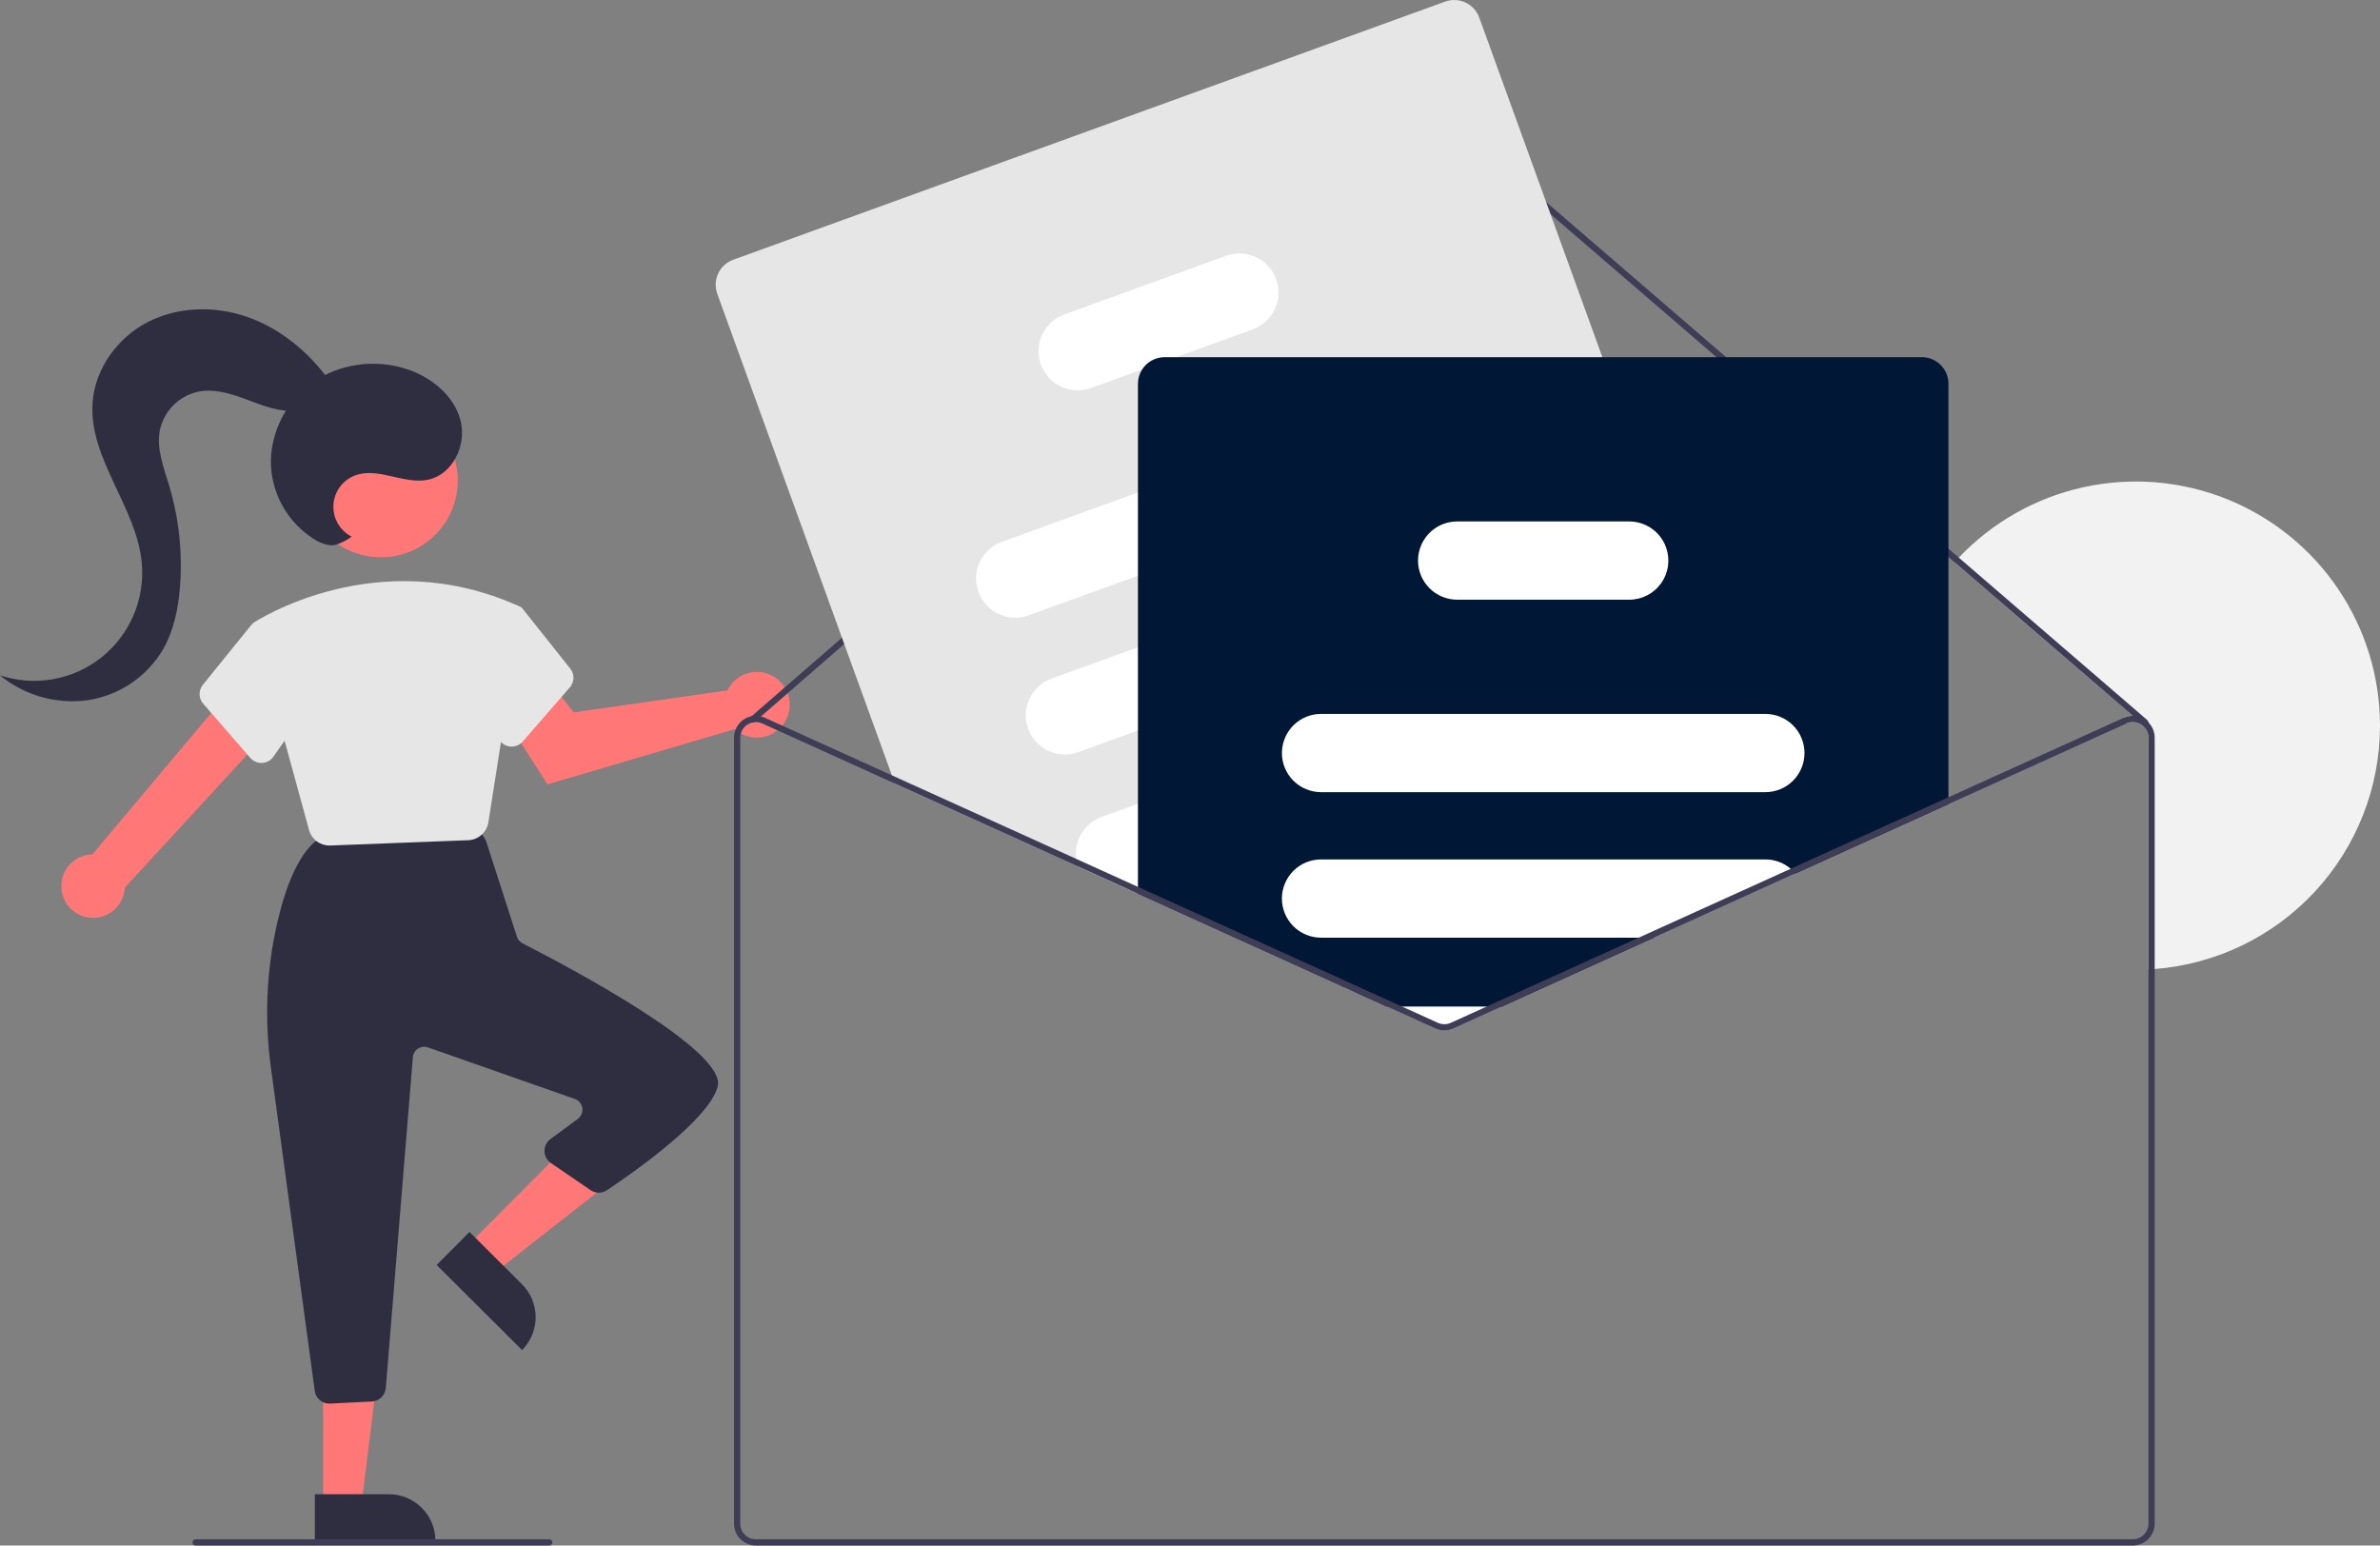 <svg width="502" height="326" viewBox="0 0 502 326" fill="none" xmlns="http://www.w3.org/2000/svg">
<rect x="0" y="0" width="502" height="326" fill="#808080" stroke="none"/>
<g clip-path="url(#clip0)">
<path d="M502 153.056C502.001 166.026 497.107 178.518 488.296 188.035C479.485 197.553 467.407 203.394 454.477 204.391C454.041 204.424 453.599 204.457 453.157 204.477V155.61C453.157 155.122 453.048 154.639 452.838 154.199C452.628 153.758 452.322 153.369 451.942 153.062C451.899 153.017 451.85 152.977 451.797 152.943C451.749 152.904 451.698 152.869 451.645 152.838C451.181 152.539 450.65 152.362 450.1 152.321C449.55 152.281 448.999 152.379 448.497 152.607L447.949 151.405C448.548 151.133 449.198 150.991 449.856 150.989L412.26 118.599C412.551 118.269 412.854 117.945 413.158 117.622C420.246 110.15 429.411 104.975 439.47 102.766C449.529 100.558 460.019 101.416 469.585 105.232C479.151 109.047 487.353 115.643 493.131 124.169C498.91 132.694 501.999 142.756 502 153.056Z" fill="#F2F2F2"/>
<path d="M13.054 188.163C12.867 187.208 12.892 186.223 13.127 185.279C13.361 184.334 13.8 183.452 14.413 182.696C15.025 181.939 15.796 181.326 16.671 180.899C17.546 180.473 18.503 180.243 19.477 180.227L49.154 144.896L56.563 154.37L26.318 187.251C26.237 188.888 25.558 190.438 24.41 191.608C23.263 192.778 21.726 193.486 20.091 193.599C18.456 193.711 16.837 193.22 15.54 192.218C14.243 191.217 13.359 189.774 13.054 188.163H13.054Z" fill="#FF7777"/>
<path d="M153.98 144.678C153.772 144.979 153.588 145.295 153.43 145.624L121.026 150.257L116.105 144.009L105.707 150.203L115.482 165.444L155.002 153.794C156.045 154.738 157.35 155.342 158.745 155.526C160.14 155.71 161.557 155.465 162.809 154.823C164.062 154.182 165.089 153.175 165.754 151.935C166.42 150.696 166.692 149.283 166.536 147.885C166.379 146.487 165.8 145.17 164.877 144.109C163.953 143.047 162.728 142.293 161.365 141.944C160.002 141.596 158.566 141.671 157.246 142.16C155.927 142.648 154.788 143.527 153.98 144.678Z" fill="#FF7777"/>
<path d="M98.628 262.723L104.362 268.432L129.114 249.031L120.651 240.604L98.628 262.723Z" fill="#FF7777"/>
<path d="M110.12 284.77L92.098 266.824L99.031 259.861L110.09 270.873C111.004 271.783 111.73 272.865 112.227 274.056C112.723 275.248 112.98 276.525 112.983 277.815C112.985 279.106 112.734 280.384 112.243 281.577C111.751 282.771 111.03 283.856 110.119 284.77L110.12 284.77Z" fill="#2F2E41"/>
<path d="M68.147 317.491H76.239L80.089 286.277H68.146L68.147 317.491Z" fill="#FF7777"/>
<path d="M91.845 325.005L66.413 325.006L66.413 315.179L82.019 315.179C83.309 315.179 84.587 315.433 85.779 315.926C86.971 316.42 88.055 317.144 88.967 318.056C89.879 318.969 90.603 320.052 91.097 321.244C91.591 322.437 91.845 323.714 91.845 325.005Z" fill="#2F2E41"/>
<path d="M66.388 293.383L57.171 225.402C55.728 215.128 56.176 204.677 58.492 194.565C60.383 186.438 62.938 180.808 66.087 177.834C66.584 177.367 67.219 177.077 67.897 177.007L98.33 173.836C98.916 173.776 99.507 173.885 100.034 174.148C100.561 174.411 101.002 174.819 101.306 175.324L102.307 176.991C102.428 177.194 102.526 177.409 102.599 177.634L109.033 197.582C109.129 197.883 109.284 198.163 109.489 198.404C109.694 198.645 109.945 198.842 110.227 198.986C120.357 204.158 153.264 221.619 151.381 229.152C149.611 236.23 133.045 247.707 128.01 251.055C127.497 251.398 126.893 251.579 126.276 251.574C125.66 251.57 125.059 251.38 124.551 251.029L116.193 245.31C115.785 245.031 115.45 244.658 115.215 244.223C114.981 243.787 114.854 243.302 114.845 242.808C114.836 242.313 114.946 241.824 115.165 241.381C115.385 240.937 115.707 240.553 116.105 240.26L121.869 236.012C122.221 235.752 122.496 235.401 122.664 234.996C122.832 234.591 122.887 234.149 122.822 233.715C122.757 233.282 122.575 232.874 122.296 232.537C122.017 232.199 121.65 231.944 121.237 231.799L90.282 220.936C89.934 220.814 89.563 220.774 89.198 220.817C88.832 220.861 88.481 220.988 88.172 221.189C87.863 221.39 87.604 221.658 87.415 221.975C87.227 222.291 87.113 222.646 87.083 223.013L81.375 292.777C81.312 293.525 80.981 294.225 80.442 294.747C79.903 295.27 79.192 295.579 78.443 295.618L69.612 296.06C69.558 296.062 69.505 296.064 69.451 296.064C68.702 296.067 67.977 295.796 67.413 295.302C66.849 294.809 66.485 294.126 66.388 293.383Z" fill="#2F2E41"/>
<path d="M80.345 117.553C89.298 117.553 96.556 110.294 96.556 101.34C96.556 92.386 89.298 85.127 80.345 85.127C71.392 85.127 64.133 92.386 64.133 101.34C64.133 110.294 71.392 117.553 80.345 117.553Z" fill="#FF7777"/>
<path d="M65.182 175.056L53.249 131.513L53.453 131.376C53.709 131.203 79.43 114.218 109.544 127.905L110.09 128.219L103.019 173.413C102.865 174.445 102.356 175.39 101.579 176.086C100.803 176.782 99.808 177.185 98.766 177.226L69.669 178.346C69.61 178.348 69.552 178.349 69.494 178.349C68.513 178.351 67.559 178.03 66.779 177.434C65.999 176.839 65.438 176.003 65.182 175.056Z" fill="#E6E6E6"/>
<path d="M52.795 159.861L42.856 148.431C42.378 147.882 42.108 147.181 42.095 146.453C42.083 145.724 42.327 145.015 42.786 144.449L53.176 131.614L61.151 133.789L65.38 148.59L57.67 159.605C57.401 159.991 57.047 160.311 56.635 160.539C56.223 160.767 55.765 160.898 55.294 160.922C55.239 160.924 55.184 160.926 55.128 160.926C54.686 160.926 54.248 160.832 53.845 160.648C53.443 160.464 53.084 160.196 52.795 159.861Z" fill="#E6E6E6"/>
<path d="M107.753 157.48C107.283 157.456 106.824 157.325 106.413 157.097C106.001 156.869 105.647 156.549 105.378 156.163L97.668 145.148L101.377 129.568L108.72 127.565L110.09 128.219L120.262 141.007C120.721 141.573 120.965 142.283 120.953 143.011C120.94 143.739 120.67 144.44 120.191 144.989L110.253 156.419C109.964 156.754 109.605 157.022 109.203 157.206C108.8 157.39 108.362 157.484 107.92 157.484C107.864 157.484 107.809 157.482 107.753 157.48Z" fill="#E6E6E6"/>
<path d="M453.157 152.376C453.163 152.54 453.106 152.701 452.998 152.825C452.884 152.958 452.722 153.04 452.548 153.054C452.373 153.067 452.201 153.011 452.068 152.897L449.856 150.99L412.26 118.599L306.812 27.737C306.21 27.222 305.444 26.94 304.652 26.941C303.86 26.942 303.095 27.227 302.495 27.744L160.493 151.122L159.212 152.231C159.163 152.274 159.107 152.31 159.047 152.336C158.941 152.383 158.825 152.401 158.71 152.389C158.545 152.371 158.393 152.294 158.281 152.171C158.224 152.106 158.18 152.031 158.152 151.949C158.124 151.867 158.112 151.78 158.118 151.694C158.123 151.607 158.146 151.523 158.184 151.445C158.222 151.367 158.276 151.298 158.341 151.24L158.519 151.082L301.63 26.747C302.471 26.025 303.542 25.627 304.651 25.624C305.759 25.622 306.832 26.015 307.676 26.734L413.158 117.622L452.926 151.894C452.995 151.954 453.051 152.028 453.091 152.111C453.131 152.194 453.153 152.284 453.157 152.376Z" fill="#3F3D56"/>
<path d="M372.981 171.868L371.245 167.089L365.265 150.587L352.381 115.054L337.979 75.336L312.006 3.696C311.496 2.299 310.453 1.161 309.106 0.532C307.758 -0.098 306.217 -0.168 304.818 0.337L154.651 54.788C153.254 55.297 152.115 56.34 151.486 57.687C150.856 59.035 150.786 60.577 151.291 61.976L188.115 163.538L188.742 165.274L227.395 182.793L238.259 187.717L240.021 188.516L286.02 209.368L287.802 208.721L317.973 197.783L363.483 181.281L369.615 179.057C371.013 178.548 372.152 177.505 372.783 176.158C373.414 174.811 373.485 173.268 372.981 171.868Z" fill="#E6E6E6"/>
<path d="M310.012 87.271C309.263 85.215 307.73 83.54 305.747 82.613C303.765 81.686 301.496 81.583 299.439 82.327L240.021 103.879L211.329 114.282C210.31 114.65 209.373 115.216 208.572 115.947C207.771 116.678 207.123 117.559 206.663 118.541C206.203 119.523 205.941 120.586 205.892 121.669C205.843 122.752 206.008 123.834 206.378 124.853C206.747 125.872 207.314 126.808 208.046 127.608C208.777 128.408 209.659 129.056 210.641 129.515C211.623 129.974 212.686 130.235 213.769 130.283C214.852 130.331 215.934 130.165 216.953 129.794L240.021 121.431L305.069 97.846C307.125 97.096 308.8 95.562 309.726 93.58C310.653 91.598 310.756 89.329 310.012 87.271Z" fill="white"/>
<path d="M320.474 116.13C319.725 114.074 318.191 112.399 316.209 111.472C314.227 110.545 311.958 110.443 309.9 111.186L299.835 114.836L240.021 136.527L221.791 143.135C219.735 143.882 218.06 145.415 217.134 147.397C216.208 149.378 216.106 151.647 216.851 153.703C217.596 155.76 219.128 157.437 221.109 158.365C223.089 159.293 225.357 159.397 227.415 158.653L240.021 154.079L315.531 126.698C315.702 126.639 315.867 126.566 316.032 126.494C317.949 125.652 319.475 124.114 320.3 122.189C321.125 120.265 321.187 118.099 320.474 116.13Z" fill="white"/>
<path d="M331.048 145.293C330.301 143.238 328.768 141.562 326.787 140.636C324.806 139.709 322.538 139.606 320.481 140.349L292.251 150.587L270.397 158.515L240.021 169.525L232.365 172.304C230.595 172.949 229.099 174.178 228.123 175.789C227.147 177.4 226.751 179.296 226.999 181.163C227.074 181.718 227.207 182.265 227.395 182.793L238.259 187.717L240.021 187.077H240.034L295.155 167.089L326.104 155.868C328.161 155.12 329.838 153.587 330.765 151.604C331.692 149.621 331.794 147.351 331.048 145.293H331.048Z" fill="white"/>
<path d="M269.182 58.9C268.433 56.844 266.899 55.169 264.917 54.242C262.935 53.316 260.666 53.213 258.608 53.956L224.484 66.326C222.428 67.073 220.753 68.606 219.826 70.588C218.9 72.57 218.799 74.838 219.544 76.895C220.289 78.952 221.82 80.628 223.801 81.556C225.782 82.485 228.05 82.588 230.107 81.845L240.906 77.931L248.054 75.337L264.239 69.468C266.294 68.721 267.969 67.188 268.896 65.207C269.823 63.225 269.926 60.957 269.182 58.9Z" fill="white"/>
<path d="M405.363 75.336H245.632C244.69 75.337 243.763 75.576 242.937 76.029C242.111 76.482 241.413 77.136 240.906 77.931C240.327 78.83 240.019 79.877 240.021 80.947V188.516L286.02 209.368L292.502 212.306L302.739 216.946C303.338 217.217 303.989 217.357 304.646 217.357C305.304 217.357 305.955 217.217 306.554 216.946L316.791 212.306L348.83 197.784L378.69 184.245L410.973 169.617V80.947C410.972 79.459 410.381 78.033 409.329 76.981C408.277 75.929 406.85 75.337 405.363 75.336Z" fill="#001835"/>
<path d="M372.36 150.587H278.634C276.503 150.588 274.455 151.414 272.919 152.892C271.383 154.37 270.479 156.385 270.396 158.515C270.385 158.622 270.381 158.73 270.383 158.838C270.386 161.025 271.257 163.122 272.803 164.669C274.35 166.216 276.447 167.086 278.634 167.089H372.36C374.548 167.089 376.647 166.22 378.194 164.673C379.742 163.125 380.611 161.026 380.611 158.838C380.611 156.65 379.742 154.551 378.194 153.004C376.647 151.456 374.548 150.587 372.36 150.587Z" fill="white"/>
<path d="M377.7 183.248C376.213 181.976 374.318 181.278 372.36 181.281H278.634C276.446 181.281 274.347 182.151 272.8 183.698C271.253 185.245 270.383 187.344 270.383 189.532C270.383 191.721 271.253 193.819 272.8 195.367C274.347 196.914 276.446 197.784 278.634 197.784H348.83L378.69 184.245C378.389 183.885 378.058 183.552 377.7 183.248Z" fill="white"/>
<path d="M292.502 212.306L302.739 216.946C303.338 217.217 303.989 217.357 304.646 217.357C305.304 217.357 305.954 217.217 306.554 216.946L316.791 212.306H292.502Z" fill="white"/>
<path d="M351.397 115.411C350.816 113.822 349.762 112.451 348.376 111.481C346.99 110.512 345.339 109.992 343.648 109.991H307.346C305.761 109.993 304.21 110.45 302.878 111.309C301.546 112.169 300.49 113.393 299.835 114.836C299.346 115.905 299.093 117.067 299.095 118.242C299.098 120.43 299.969 122.527 301.515 124.073C303.062 125.62 305.159 126.49 307.346 126.494H343.648C344.976 126.494 346.283 126.174 347.46 125.56C348.638 124.947 349.649 124.059 350.41 122.971C351.171 121.883 351.657 120.628 351.829 119.312C352.001 117.995 351.853 116.657 351.397 115.411Z" fill="white"/>
<path d="M345.628 197.784L313.59 212.306L306.006 215.745C305.579 215.937 305.115 216.037 304.646 216.037C304.178 216.037 303.714 215.937 303.287 215.745L295.703 212.306H292.502L302.739 216.946C303.338 217.217 303.989 217.357 304.646 217.357C305.304 217.357 305.955 217.217 306.554 216.946L316.791 212.306L348.83 197.784H345.628ZM345.628 197.784L313.59 212.306L306.006 215.745C305.579 215.937 305.115 216.037 304.646 216.037C304.178 216.037 303.714 215.937 303.287 215.745L295.703 212.306H292.502L302.739 216.946C303.338 217.217 303.989 217.357 304.646 217.357C305.304 217.357 305.955 217.217 306.554 216.946L316.791 212.306L348.83 197.784H345.628ZM345.628 197.784L313.59 212.306L306.006 215.745C305.579 215.937 305.115 216.037 304.646 216.037C304.178 216.037 303.714 215.937 303.287 215.745L295.703 212.306H292.502L302.739 216.946C303.338 217.217 303.989 217.357 304.646 217.357C305.304 217.357 305.955 217.217 306.554 216.946L316.791 212.306L348.83 197.784H345.628ZM453.157 152.376C452.913 152.134 452.646 151.917 452.358 151.729C451.71 151.309 450.966 151.059 450.195 151.002C449.424 150.946 448.652 151.084 447.949 151.406L377.7 183.248L345.628 197.784L313.59 212.306L306.006 215.745C305.579 215.937 305.115 216.037 304.646 216.037C304.178 216.037 303.714 215.937 303.287 215.745L295.703 212.306L287.802 208.721L240.034 187.077L240.021 187.07L226.998 181.163L188.115 163.538L161.344 151.406C161.072 151.28 160.786 151.184 160.492 151.122C159.846 150.96 159.171 150.947 158.519 151.082C157.475 151.296 156.537 151.863 155.862 152.688C155.188 153.513 154.818 154.545 154.816 155.61V321.379C154.817 322.604 155.305 323.779 156.171 324.645C157.037 325.511 158.211 325.999 159.436 326H449.856C451.081 325.999 452.256 325.511 453.122 324.645C453.988 323.779 454.475 322.604 454.477 321.379V155.61C454.479 154.401 454.005 153.239 453.157 152.376V152.376ZM453.157 321.379C453.156 322.255 452.808 323.094 452.19 323.713C451.571 324.332 450.732 324.68 449.856 324.68H159.436C158.561 324.68 157.722 324.332 157.103 323.713C156.484 323.094 156.136 322.255 156.136 321.379V155.61C156.136 155.059 156.275 154.516 156.539 154.032C156.803 153.547 157.184 153.137 157.648 152.838C157.974 152.629 158.333 152.477 158.71 152.389C158.821 152.365 158.934 152.348 159.047 152.336C159.176 152.318 159.306 152.309 159.436 152.31C159.906 152.311 160.369 152.412 160.796 152.607L188.742 165.274L227.395 182.793L238.259 187.717L240.021 188.516L286.02 209.368L292.502 212.306L302.739 216.946C303.338 217.217 303.989 217.357 304.646 217.357C305.304 217.357 305.954 217.217 306.554 216.946L316.791 212.306L348.83 197.784L378.69 184.245L448.497 152.607C448.999 152.379 449.55 152.281 450.1 152.322C450.65 152.362 451.181 152.54 451.645 152.838C451.698 152.869 451.749 152.905 451.797 152.944C451.85 152.978 451.898 153.017 451.942 153.062C452.322 153.37 452.628 153.758 452.838 154.199C453.048 154.64 453.157 155.122 453.157 155.61L453.157 321.379ZM345.628 197.784L313.59 212.306L306.006 215.745C305.579 215.937 305.115 216.037 304.646 216.037C304.178 216.037 303.714 215.937 303.287 215.745L295.703 212.306H292.502L302.739 216.946C303.338 217.217 303.989 217.357 304.646 217.357C305.304 217.357 305.955 217.217 306.554 216.946L316.791 212.306L348.83 197.784H345.628ZM345.628 197.784L313.59 212.306L306.006 215.745C305.579 215.937 305.115 216.037 304.646 216.037C304.178 216.037 303.714 215.937 303.287 215.745L295.703 212.306H292.502L302.739 216.946C303.338 217.217 303.989 217.357 304.646 217.357C305.304 217.357 305.955 217.217 306.554 216.946L316.791 212.306L348.83 197.784H345.628ZM238.259 187.717L240.021 188.516V187.077L238.259 187.717ZM345.628 197.784L313.59 212.306L306.006 215.745C305.579 215.937 305.115 216.037 304.646 216.037C304.178 216.037 303.714 215.937 303.287 215.745L295.703 212.306H292.502L302.739 216.946C303.338 217.217 303.989 217.357 304.646 217.357C305.304 217.357 305.955 217.217 306.554 216.946L316.791 212.306L348.83 197.784H345.628Z" fill="#3F3D56"/>
<path d="M115.855 326H41.27C41.095 326 40.927 325.93 40.803 325.807C40.679 325.683 40.61 325.515 40.61 325.34C40.61 325.165 40.679 324.997 40.803 324.873C40.927 324.749 41.095 324.68 41.27 324.68H115.855C116.03 324.68 116.198 324.749 116.322 324.873C116.446 324.997 116.515 325.165 116.515 325.34C116.515 325.515 116.446 325.683 116.322 325.807C116.198 325.93 116.03 326 115.855 326Z" fill="#3F3D56"/>
<path d="M74.181 113.196C72.963 112.578 71.951 111.621 71.266 110.439C70.581 109.258 70.254 107.903 70.323 106.539C70.392 105.175 70.855 103.861 71.656 102.755C72.456 101.648 73.56 100.798 74.834 100.306C79.726 98.418 85.21 102.271 90.338 101.176C95.449 100.084 98.406 93.974 97.186 88.891C95.966 83.809 91.526 79.981 86.63 78.153C83.432 76.962 80.007 76.505 76.609 76.817C73.211 77.128 69.927 78.2 66.999 79.952C64.101 81.756 61.688 84.241 59.969 87.189C58.25 90.138 57.277 93.463 57.135 96.873C57.068 100.287 57.902 103.657 59.553 106.646C61.203 109.635 63.612 112.136 66.536 113.897C67.84 114.649 69.357 115.252 70.823 114.913C72.026 114.523 73.159 113.943 74.181 113.196Z" fill="#2F2E41"/>
<path d="M68.927 79.557C64.614 73.835 58.791 69.135 52.015 66.804C45.239 64.474 37.496 64.661 31.132 67.954C24.768 71.248 20.022 77.789 19.527 84.938C18.702 96.835 28.868 106.949 29.911 118.83C30.242 122.596 29.631 126.385 28.133 129.856C26.635 133.326 24.297 136.37 21.33 138.712C18.363 141.055 14.86 142.622 11.136 143.273C7.413 143.925 3.586 143.64 0 142.444C2.554 144.546 5.515 146.098 8.698 147.001C11.88 147.904 15.215 148.14 18.493 147.692C21.765 147.201 24.887 145.988 27.632 144.14C30.378 142.293 32.677 139.858 34.365 137.011C36.653 133.036 37.592 128.418 37.957 123.846C38.53 116.616 37.754 109.343 35.668 102.397C34.528 98.607 32.982 94.707 33.705 90.817C34.117 88.793 35.115 86.935 36.574 85.473C38.033 84.012 39.89 83.011 41.913 82.596C45.182 81.983 48.525 82.981 51.647 84.13C54.768 85.278 57.916 86.607 61.241 86.683C64.567 86.759 68.189 85.237 69.474 82.169L68.927 79.557Z" fill="#2F2E41"/>
</g>
<defs>
<clipPath id="clip0">
<rect width="502" height="326" fill="white"/>
</clipPath>
</defs>
</svg>
